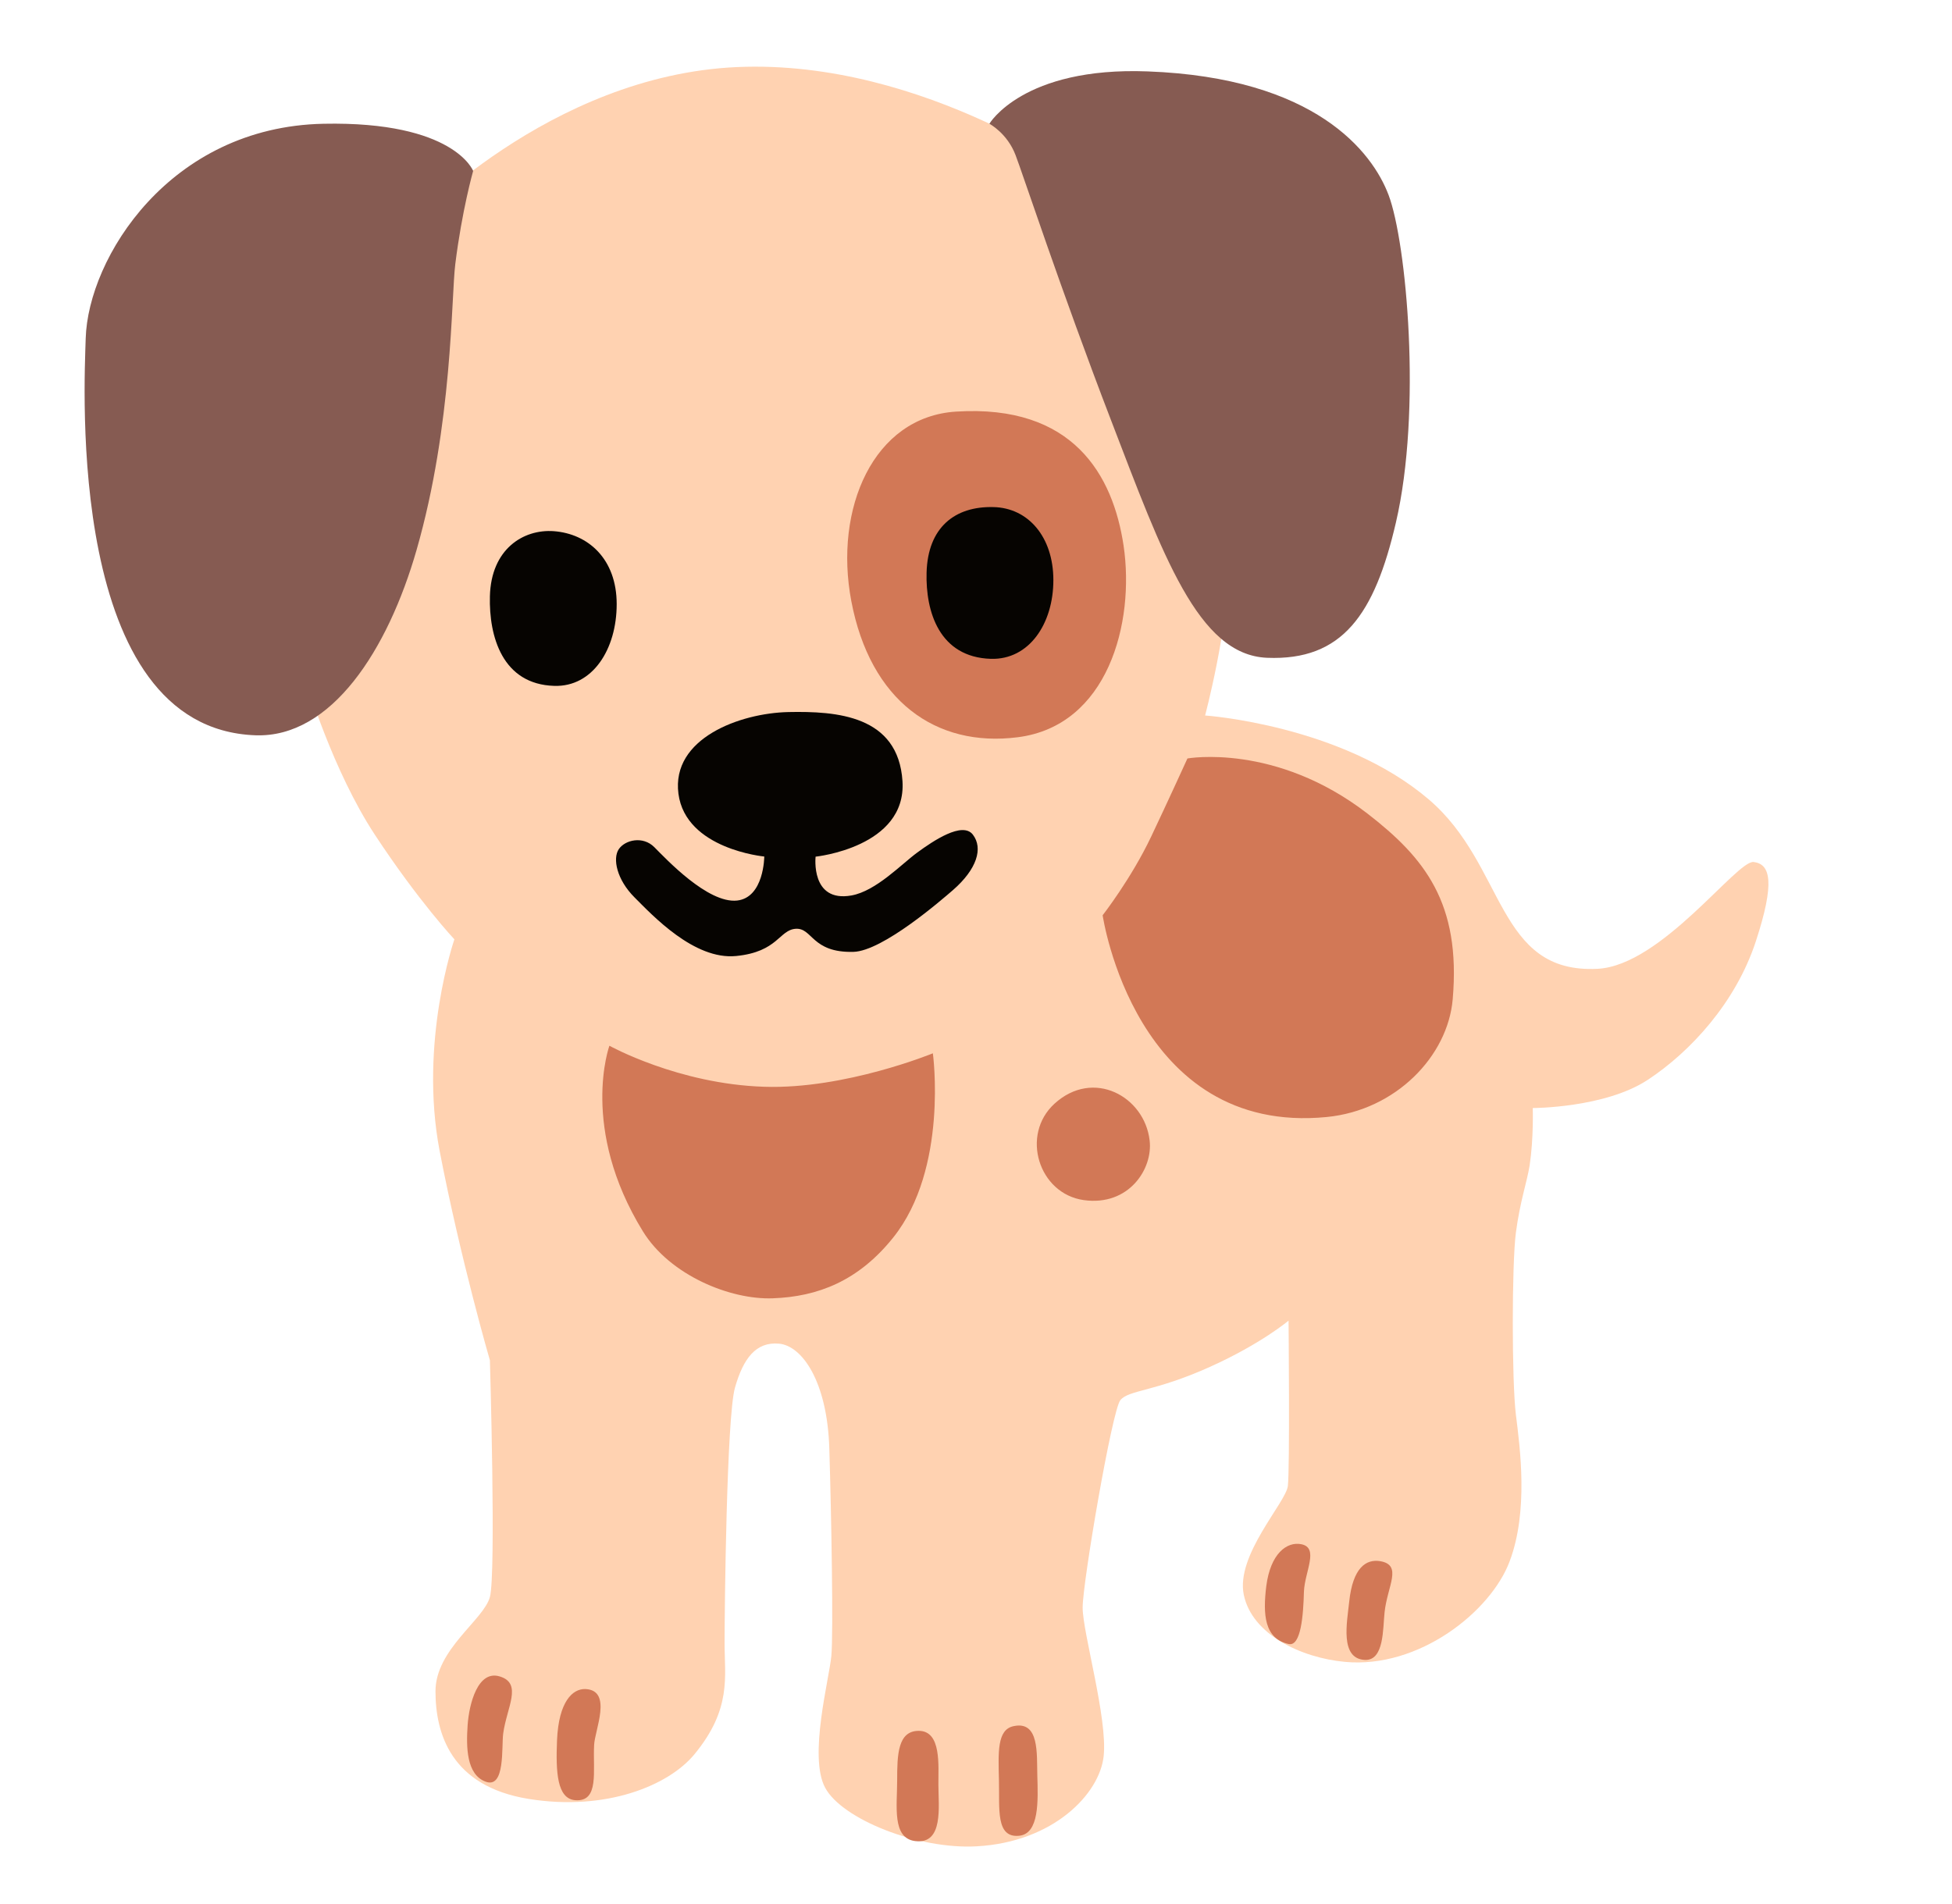 <svg width="41" height="40" viewBox="0 0 41 40" fill="none" xmlns="http://www.w3.org/2000/svg">
<path d="M9.544 19.734C9.544 19.734 8.797 21.891 9.234 24.178C9.675 26.466 10.29 28.578 10.29 28.578C10.29 28.578 10.422 33.066 10.29 33.55C10.159 34.034 9.147 34.65 9.147 35.531C9.147 36.413 9.469 37.525 11.097 37.791C12.725 38.056 14.044 37.513 14.587 36.853C15.372 35.9 15.219 35.225 15.219 34.522C15.219 33.819 15.262 29.772 15.437 29.153C15.612 28.538 15.878 28.184 16.362 28.228C16.847 28.272 17.375 29.019 17.419 30.428C17.462 31.834 17.506 34.3 17.462 34.784C17.419 35.269 16.978 36.897 17.331 37.556C17.684 38.216 19.281 38.856 20.512 38.788C22.125 38.7 23.094 37.688 23.181 36.897C23.269 36.106 22.74 34.3 22.74 33.772C22.74 33.244 23.356 29.637 23.531 29.416C23.706 29.197 24.244 29.244 25.422 28.712C26.494 28.228 27.065 27.744 27.065 27.744C27.065 27.744 27.094 30.869 27.05 31.219C27.006 31.572 25.95 32.672 26.125 33.506C26.3 34.341 27.331 34.828 28.25 34.913C29.803 35.059 31.315 33.856 31.709 32.8C32.106 31.744 31.928 30.425 31.84 29.722C31.753 29.019 31.753 26.553 31.84 25.894C31.928 25.234 32.072 24.834 32.128 24.488C32.215 23.916 32.194 23.278 32.194 23.278C32.194 23.278 33.712 23.278 34.612 22.684C35.512 22.091 36.459 21.056 36.878 19.781C37.287 18.534 37.187 18.153 36.834 18.109C36.481 18.066 34.9 20.284 33.556 20.353C31.422 20.462 31.634 18.175 30.006 16.791C28.172 15.228 25.312 15.031 25.312 15.031C25.312 15.031 25.806 13.184 25.812 11.819C25.834 5.856 22.931 3.834 22.931 3.834C22.931 3.834 19.44 1.234 15.481 1.409C11.522 1.584 8.619 4.731 8.619 4.731L6.44 14.344C6.44 14.344 6.99 16.191 7.872 17.534C8.797 18.941 9.544 19.734 9.544 19.734Z" fill="#FFD2B1"/>
<path d="M6.794 2.6C3.56 2.666 1.85 5.422 1.8 7.109C1.772 8.1 1.381 15.3 5.363 15.447C6.96 15.506 8.147 13.653 8.75 11.553C9.51 8.906 9.475 6.253 9.563 5.547C9.703 4.419 9.938 3.591 9.938 3.591C9.938 3.591 9.544 2.544 6.794 2.6ZM24.106 1.5C27.625 1.631 28.825 3.191 29.166 4.097C29.541 5.088 29.869 8.622 29.319 10.981C28.872 12.906 28.197 13.884 26.613 13.819C25.163 13.759 24.428 11.669 23.335 8.825C22.278 6.075 21.469 3.612 21.331 3.259C21.156 2.797 20.781 2.6 20.781 2.6C20.781 2.6 21.485 1.4 24.106 1.5Z" fill="#865B52"/>
<path d="M20.081 8.647C18.343 8.756 17.512 10.688 17.881 12.628C18.278 14.719 19.65 15.709 21.378 15.488C23.268 15.247 23.84 13.091 23.6 11.463C23.378 9.981 22.54 8.491 20.081 8.647Z" fill="#D27856"/>
<path d="M22.125 12.188C22.125 13.1 21.618 13.863 20.815 13.841C19.725 13.809 19.44 12.844 19.462 12.031C19.487 11.081 20.056 10.631 20.868 10.653C21.593 10.669 22.125 11.275 22.125 12.188ZM12.953 12.691C12.953 13.641 12.447 14.434 11.643 14.409C10.553 14.378 10.268 13.372 10.29 12.525C10.315 11.534 10.993 11.113 11.631 11.159C12.353 11.213 12.953 11.741 12.953 12.691ZM17.131 17.997C17.131 17.997 19.043 17.8 18.956 16.413C18.868 15.028 17.572 14.938 16.559 14.959C15.546 14.981 14.097 15.509 14.25 16.675C14.403 17.841 16.053 17.994 16.053 17.994C16.053 17.994 16.05 18.856 15.481 18.919C14.865 18.984 13.984 18.038 13.743 17.797C13.503 17.556 13.128 17.644 12.996 17.841C12.865 18.038 12.953 18.478 13.328 18.853C13.703 19.228 14.581 20.172 15.462 20.084C16.343 19.997 16.365 19.534 16.715 19.512C17.068 19.491 17.047 20.019 17.925 19.997C18.543 19.981 19.79 18.894 20.015 18.7C20.521 18.259 20.653 17.819 20.434 17.534C20.215 17.25 19.6 17.666 19.268 17.909C18.937 18.15 18.403 18.719 17.884 18.812C17.021 18.966 17.131 17.997 17.131 17.997Z" fill="#060401"/>
<path d="M24.941 15.934C24.941 15.934 24.525 16.847 24.178 17.578C23.76 18.459 23.16 19.228 23.16 19.228C23.16 19.228 23.838 23.866 27.872 23.466C29.316 23.322 30.41 22.191 30.513 20.991C30.688 18.966 29.919 18.019 28.725 17.094C26.791 15.6 24.941 15.934 24.941 15.934ZM22.147 23.188C21.432 23.844 21.816 25.078 22.763 25.212C23.71 25.344 24.219 24.556 24.147 23.959C24.041 23.034 22.963 22.441 22.147 23.188ZM12.8 21.969C12.8 21.969 12.169 23.7 13.504 25.869C14.072 26.791 15.338 27.309 16.232 27.275C17.175 27.241 18.029 26.913 18.76 26C19.925 24.547 19.594 22.128 19.594 22.128C19.594 22.128 17.747 22.887 16.053 22.831C14.25 22.775 12.8 21.969 12.8 21.969ZM10.497 35.219C10.038 35.078 9.853 35.791 9.822 36.244C9.791 36.697 9.794 37.284 10.204 37.431C10.613 37.578 10.532 36.706 10.569 36.419C10.644 35.866 10.982 35.366 10.497 35.219ZM12.3 35.484C12.025 35.472 11.735 35.75 11.7 36.556C11.672 37.231 11.7 37.788 12.082 37.819C12.594 37.859 12.45 37.203 12.479 36.659C12.491 36.35 12.872 35.513 12.3 35.484ZM19.297 36.362C18.857 36.362 18.844 36.862 18.844 37.403C18.844 37.947 18.732 38.619 19.225 38.678C19.825 38.75 19.71 37.944 19.71 37.491C19.707 37.097 19.779 36.362 19.297 36.362ZM21.291 36.263C20.938 36.334 20.969 36.819 20.982 37.406C20.997 37.994 20.91 38.616 21.407 38.566C21.832 38.522 21.803 37.831 21.788 37.303C21.775 36.847 21.835 36.147 21.291 36.263ZM27.332 32.441C27.029 32.381 26.685 32.638 26.597 33.322C26.525 33.909 26.553 34.425 27.066 34.538C27.328 34.597 27.375 33.922 27.388 33.438C27.404 33.019 27.713 32.516 27.332 32.441ZM28.988 32.797C28.697 32.75 28.413 32.928 28.338 33.656C28.294 34.081 28.138 34.844 28.666 34.872C29.075 34.891 29.044 34.219 29.082 33.869C29.141 33.316 29.466 32.878 28.988 32.797Z" fill="#D27856"/>
</svg>
